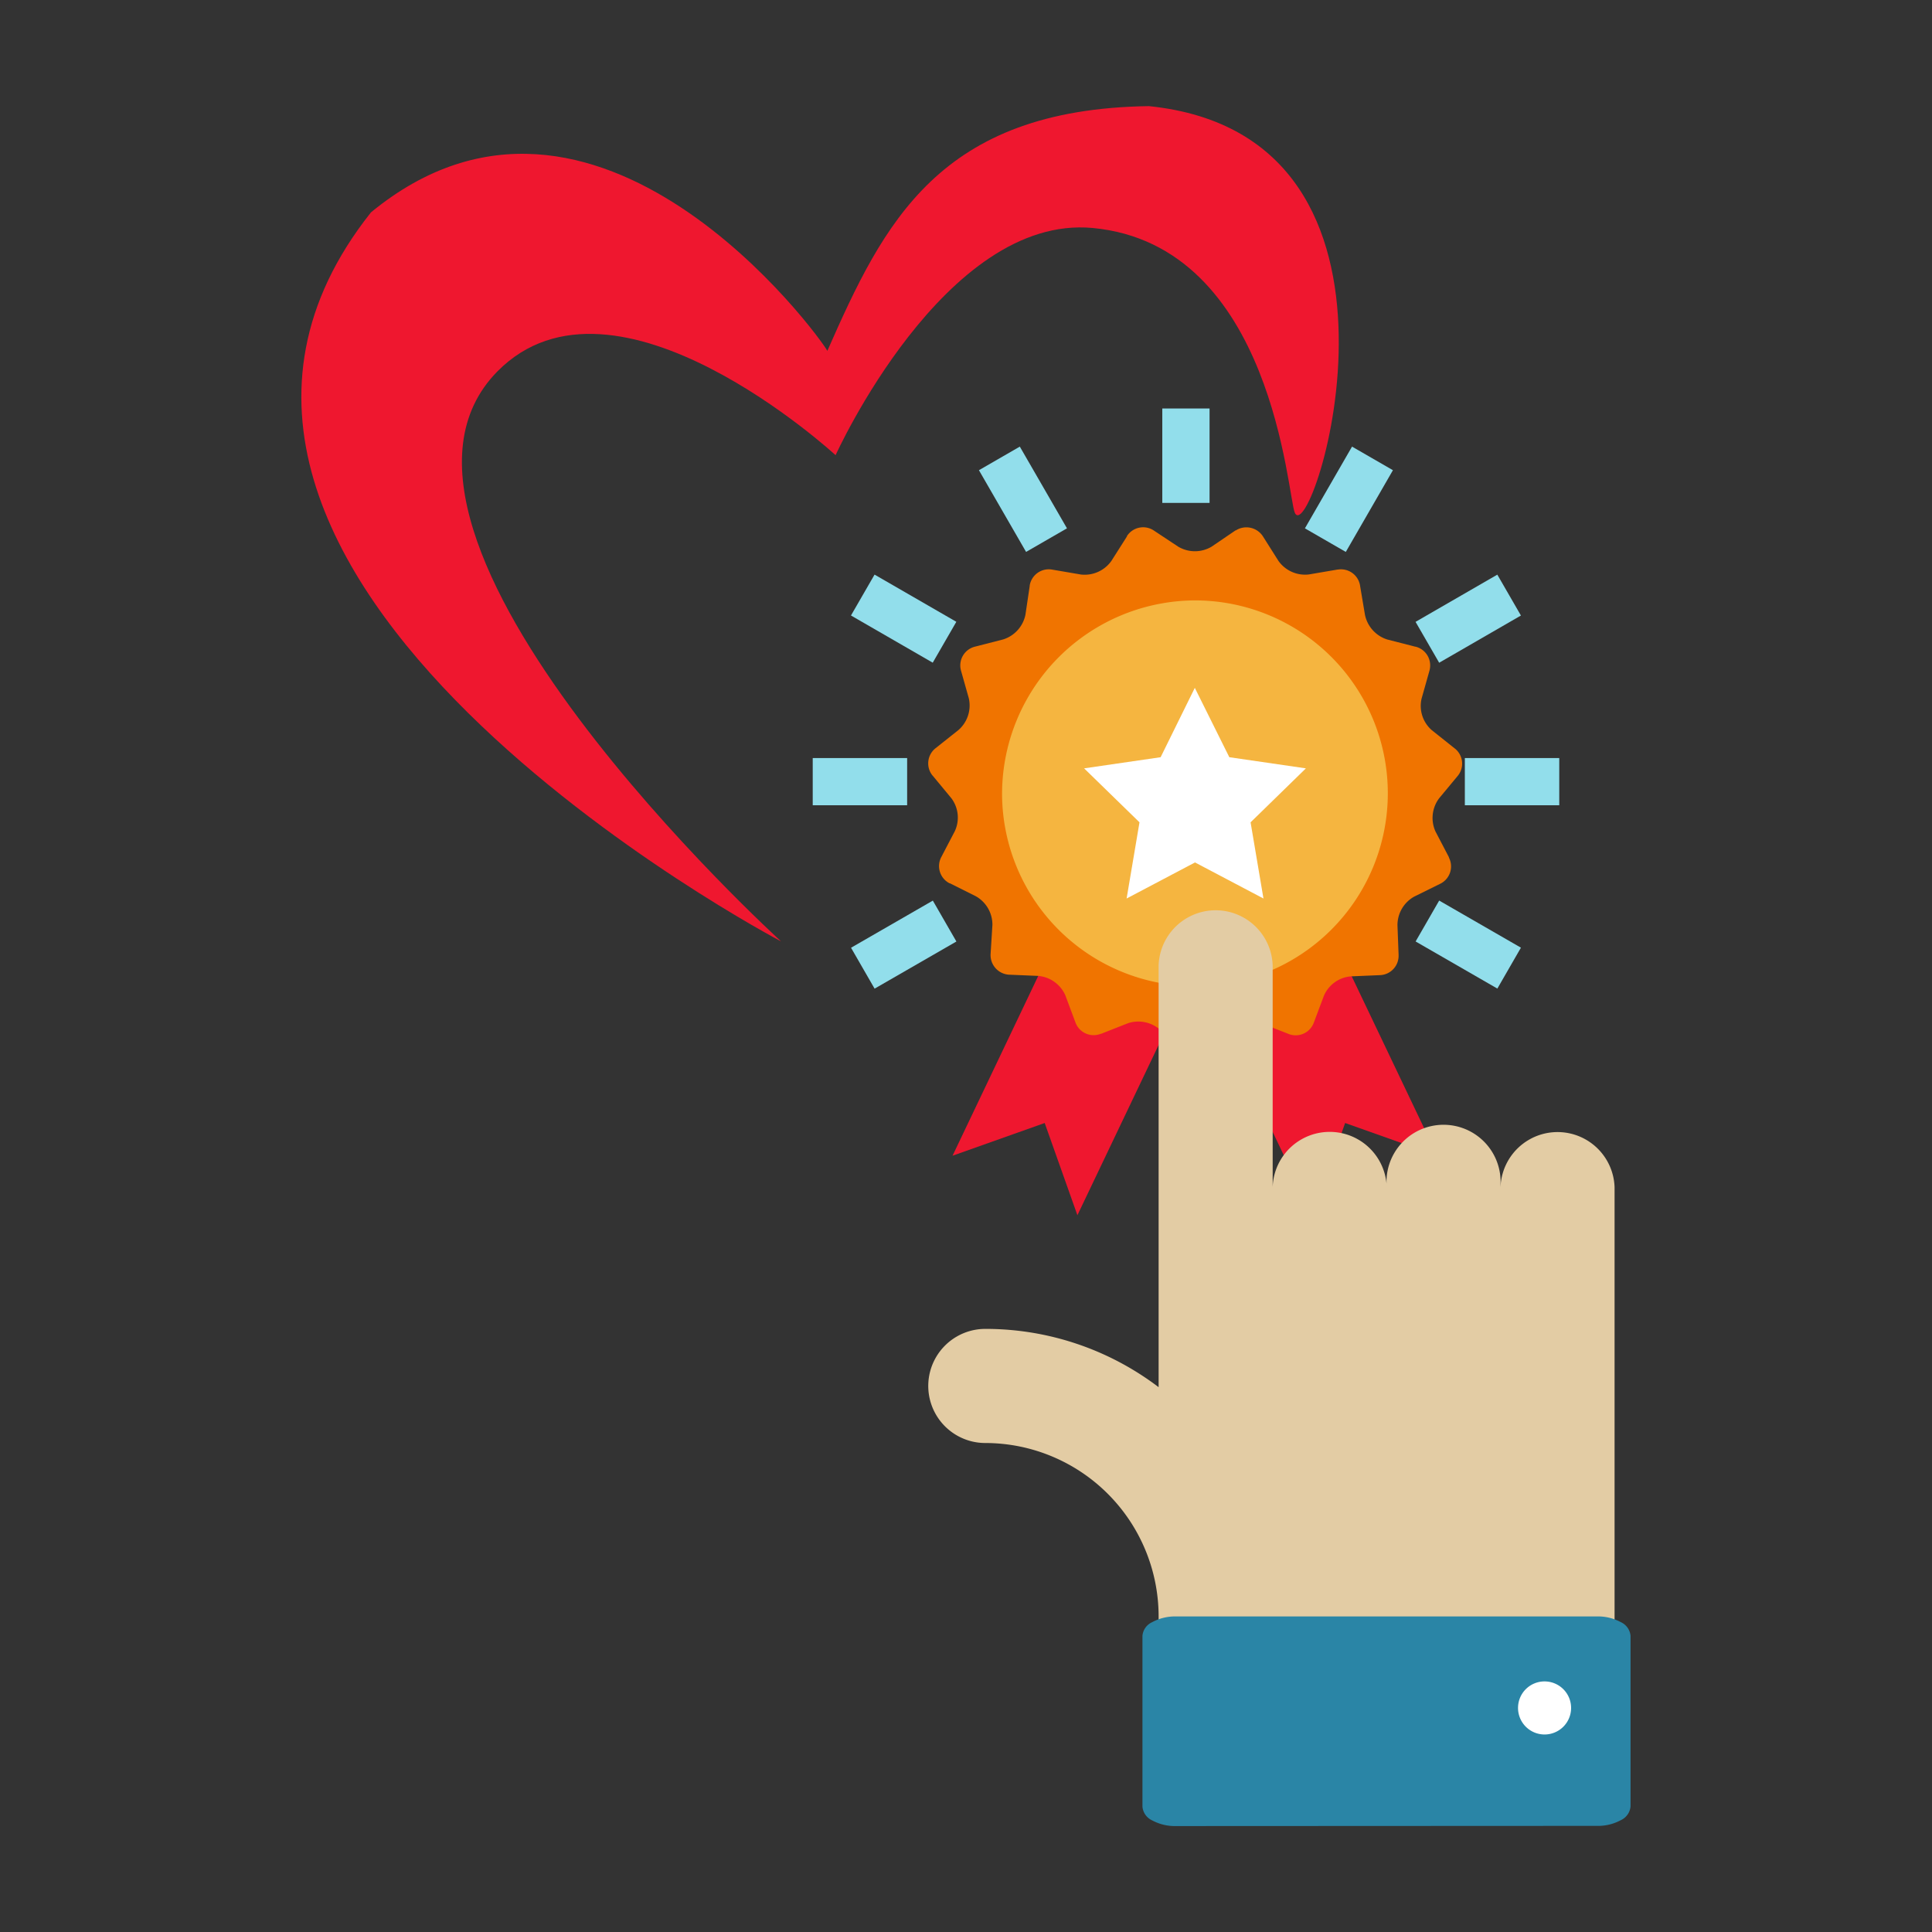 <svg xmlns="http://www.w3.org/2000/svg" viewBox="0 0 300 300"><rect x="0" y="0" width="300" height="300" fill="#333333" stroke="none"/><defs><style>.cls-1{fill:#ef172f;}.cls-2{fill:#f07400;}.cls-3{fill:#f5b540;}.cls-4{fill:#fff;}.cls-5{fill:#92deeb;}.cls-6{fill:#e3cca4;}.cls-7{fill:#2a85a6;}.cls-8{fill:none;}</style></defs><title>iconoProductosPatrocinadores</title><g id="Capa_2" data-name="Capa 2"><g id="Capa_1-2" data-name="Capa 1"><g id="iconoProductosPatrocinadores"><g id="Grupo_2485" data-name="Grupo 2485"><path id="Trazado_2436" data-name="Trazado 2436" class="cls-1" d="M201.07,79.65c2.7,5.68,23-58.5-22.67-63.17-32.56.46-41.17,18.11-49.93,38-1-2-35.95-50.19-70.86-21.51C12.89,89.3,121.29,146.18,121.29,146.18S52.08,83.23,77.23,57.68c18.29-18.53,52.52,13,52.52,13s16.92-37.42,39.92-35.28C197.79,38.06,199.91,77.22,201.07,79.65Z"/><g id="Grupo_2105" data-name="Grupo 2105"><g id="Grupo_2104" data-name="Grupo 2104"><g id="Grupo_1347" data-name="Grupo 1347"><g id="Grupo_1346" data-name="Grupo 1346"><path id="Trazado_1632" data-name="Trazado 1632" class="cls-1" d="M204.69,140.69l18.49,38.77-14.31-5.08-5.08,14.32L185.3,149.94Z"/><path id="Trazado_1633" data-name="Trazado 1633" class="cls-1" d="M166.39,140.69l-18.48,38.77,14.31-5.08,5.08,14.32,18.49-38.76Z"/></g></g><path id="Trazado_1634" data-name="Trazado 1634" class="cls-2" d="M188.13,84.89a5.09,5.09,0,0,1-5.17,0L179.2,82.4a3,3,0,0,0-4.21.84l0,.06-2.42,3.81a5.09,5.09,0,0,1-4.73,2.1l-4.45-.76a3,3,0,0,0-3.5,2.48.2.2,0,0,1,0,.07l-.66,4.45a5.08,5.08,0,0,1-3.46,3.84l-4.37,1.12a3,3,0,0,0-2.18,3.71v0l1.22,4.32a5.07,5.07,0,0,1-1.6,4.91l-3.54,2.81a3,3,0,0,0-.51,4.25l.06.06,2.87,3.47a5,5,0,0,1,.54,5.13l-2.09,4a3,3,0,0,0,1.28,4.09l.06,0,4,2a5.06,5.06,0,0,1,2.59,4.47l-.28,4.49a3.05,3.05,0,0,0,2.85,3.23h.06l4.5.19a5.08,5.08,0,0,1,4.19,3l1.57,4.21a3,3,0,0,0,3.9,1.79l.06,0,4.19-1.65a5.1,5.1,0,0,1,5.06,1.07l3.15,3.21a3,3,0,0,0,4.3.05l0-.05,3.16-3.21a5.09,5.09,0,0,1,5.06-1.07l4.19,1.65a3,3,0,0,0,3.94-1.72s0,0,0,0l1.58-4.21a5,5,0,0,1,4.18-3l4.5-.19a3,3,0,0,0,2.91-3.14v-.09L217,143.7a5.06,5.06,0,0,1,2.59-4.47l4.05-2a3,3,0,0,0,1.35-4.06l0-.06-2.09-4a5.09,5.09,0,0,1,.55-5.13l2.88-3.47a3,3,0,0,0-.38-4.25l-.08-.06-3.53-2.81a5,5,0,0,1-1.6-4.9l1.22-4.33a3,3,0,0,0-2.13-3.74l-.05,0-4.37-1.12a5.1,5.1,0,0,1-3.46-3.84L211.2,91a3,3,0,0,0-3.44-2.56h-.07l-4.45.76a5.07,5.07,0,0,1-4.72-2.1l-2.41-3.81a3.06,3.06,0,0,0-4.21-.93l-.05,0Z"/><path id="Trazado_1635" data-name="Trazado 1635" class="cls-3" d="M155.6,123.41a29.95,29.95,0,1,0,30-30.18A30.08,30.08,0,0,0,155.6,123.41Z"/><path id="Trazado_1636" data-name="Trazado 1636" class="cls-4" d="M185.53,106.81l-5.31,10.77-11.88,1.73,8.6,8.38-2,11.83,10.62-5.6,10.63,5.6-2-11.83,8.59-8.38-11.89-1.73Z"/><g id="Grupo_2102" data-name="Grupo 2102"><g id="Grupo_2098" data-name="Grupo 2098"><rect id="Rectángulo_782" data-name="Rectángulo 782" class="cls-5" x="180.48" y="63.43" width="7.34" height="14.66"/><rect id="Rectángulo_783" data-name="Rectángulo 783" class="cls-5" x="155.18" y="70.21" width="7.33" height="14.65" transform="translate(-17.49 89.77) rotate(-29.99)"/><rect id="Rectángulo_784" data-name="Rectángulo 784" class="cls-5" x="136.66" y="88.74" width="7.33" height="14.66" transform="translate(-13.03 169.58) rotate(-60.01)"/><rect id="Rectángulo_785" data-name="Rectángulo 785" class="cls-5" x="126.2" y="117.71" width="14.66" height="7.33"/><rect id="Rectángulo_786" data-name="Rectángulo 786" class="cls-5" x="132.99" y="143.03" width="14.66" height="7.33" transform="translate(-54.49 89.63) rotate(-29.95)"/><rect id="Rectángulo_787" data-name="Rectángulo 787" class="cls-5" x="224.33" y="139.36" width="7.33" height="14.65" transform="translate(-12.93 270.99) rotate(-60.05)"/><rect id="Rectángulo_788" data-name="Rectángulo 788" class="cls-5" x="227.46" y="117.71" width="14.66" height="7.33"/><rect id="Rectángulo_789" data-name="Rectángulo 789" class="cls-5" x="220.66" y="92.4" width="14.66" height="7.33" transform="translate(-17.49 126.87) rotate(-30)"/><rect id="Rectángulo_790" data-name="Rectángulo 790" class="cls-5" x="202.15" y="73.87" width="14.65" height="7.33" transform="translate(37.65 220.26) rotate(-60.03)"/></g></g></g><g id="Grupo_2103" data-name="Grupo 2103"><path id="Unión_5" data-name="Unión 5" class="cls-6" d="M179.91,251.74h0V251A26.94,26.94,0,0,0,153,224.07a8.86,8.86,0,1,1,0-17.72,44.4,44.4,0,0,1,26.91,9.05V149.91a8.86,8.86,0,0,1,17.71,0v34.41a8.86,8.86,0,0,1,17.71,0h0A8.86,8.86,0,1,1,233,184v.35h0a8.86,8.86,0,0,1,17.71,0h0v67.42H197.56a8.86,8.86,0,0,1-17.65,0Z"/><path id="Trazado_2504" data-name="Trazado 2504" class="cls-7" d="M248,283.52a7.43,7.43,0,0,0,3.67-.88,2.6,2.6,0,0,0,1.52-2.13V254a2.59,2.59,0,0,0-1.52-2.12A7.44,7.44,0,0,0,248,251H182.58a7.46,7.46,0,0,0-3.67.89A2.56,2.56,0,0,0,177.4,254v26.54a2.59,2.59,0,0,0,1.51,2.13,7.45,7.45,0,0,0,3.67.88Z"/><path id="Trazado_2505" data-name="Trazado 2505" class="cls-4" d="M239.84,261.09a4.12,4.12,0,1,1-4.12,4.11,4.11,4.11,0,0,1,4.12-4.11Z"/></g></g></g><rect class="cls-8" width="300" height="300"/></g></g></g></svg>
